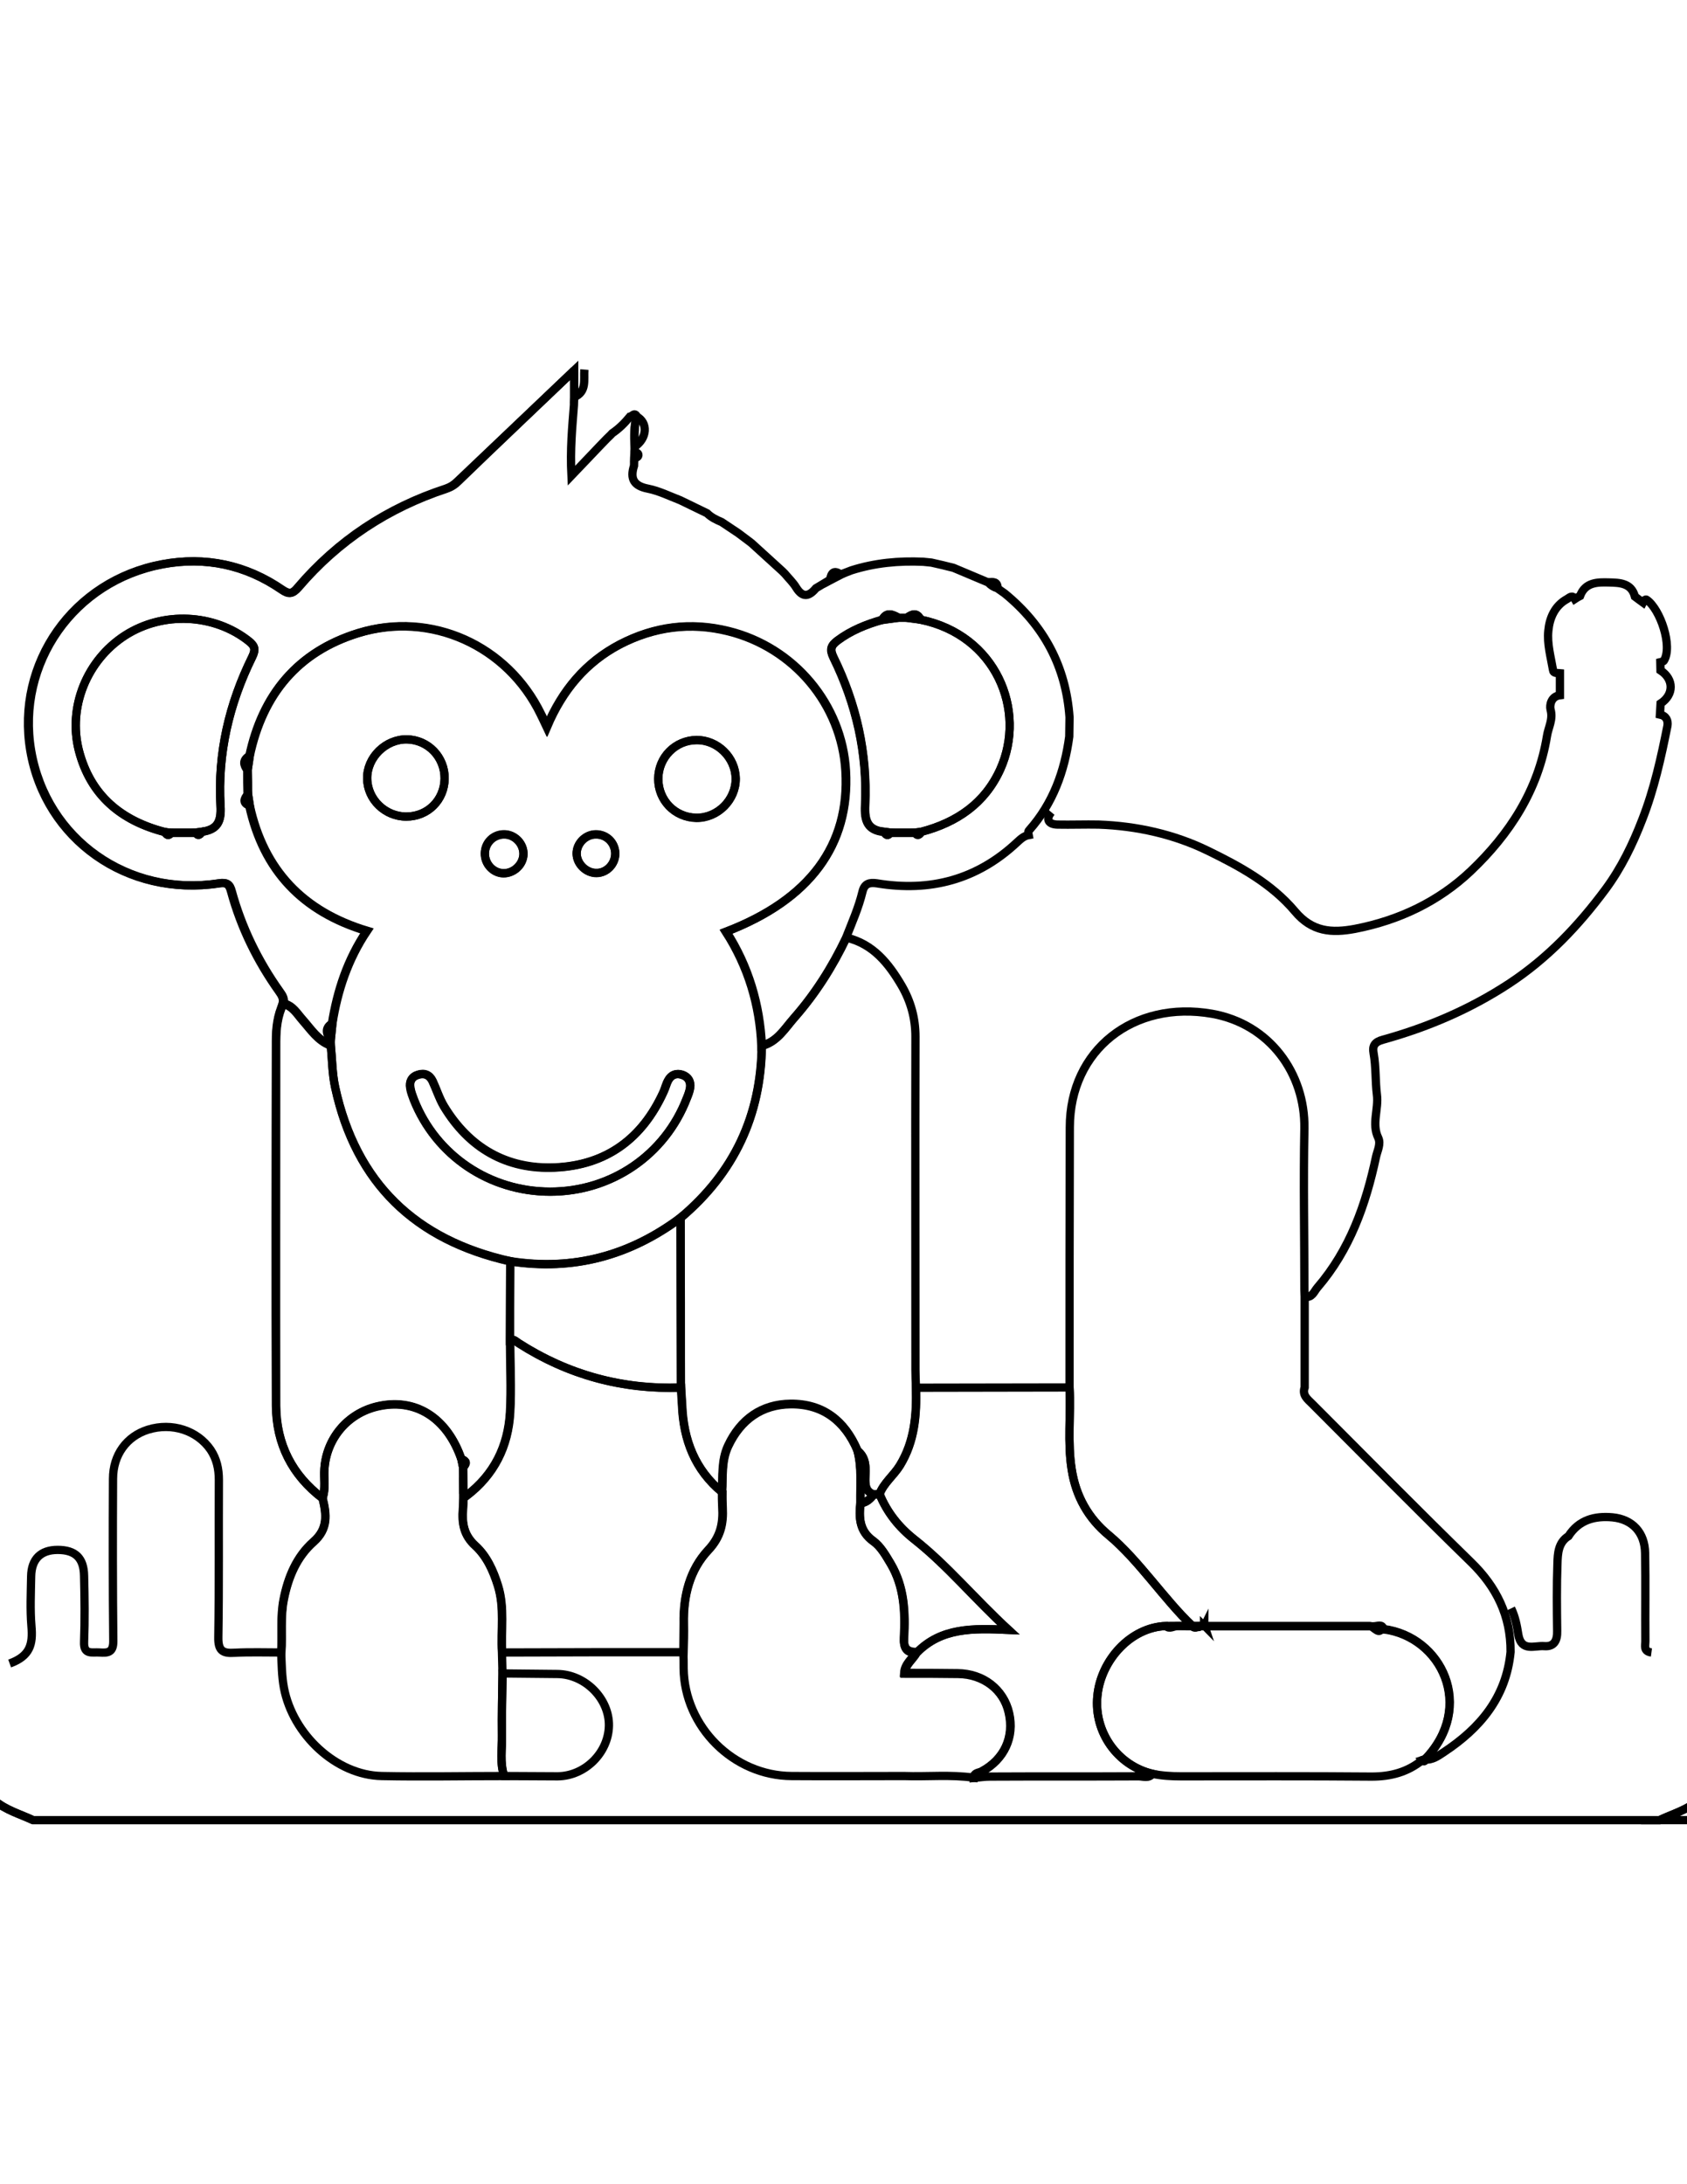 <?xml version="1.0" encoding="utf-8"?>
<!-- Generator: Adobe Illustrator 22.1.0, SVG Export Plug-In . SVG Version: 6.00 Build 0)  -->
<svg version="1.1" id="Layer_1" xmlns="http://www.w3.org/2000/svg" xmlns:xlink="http://www.w3.org/1999/xlink" x="0px" y="0px"
	 viewBox="0 0 612 792" style="enable-background:new 0 0 612 792;" xml:space="preserve">
<path style="fill:none;stroke:#000000;stroke-width:3;stroke-miterlimit:10;" d="M381.4,294.5c-2,2.4-1.3,4.4,2.2,4.5
	c5,0.1,10-0.1,15,0c13.8,0.5,27.3,3.5,39.6,9.5c11.5,5.6,23.1,11.9,31.6,22c6.2,7.4,13.3,7.9,21.8,6.3c16-3.1,30.3-9.9,42-21
	c14-13.3,24.4-29.2,27.6-48.9c0.5-3.2,2.3-6,1.3-9.6c-0.4-1.6,0.2-4.8,3.4-5.2c0-2.7,0-5.3,0-8c-1-0.1-2.4,0.1-2.5-1.1
	c-0.8-4.7-2.2-9.6-1.7-14.3c0.4-4.4,2.2-9,6.8-11.5c1-0.6,1.9-1.6,2.8,0c0.6-0.4,1.3-0.8,1.9-1.1c1.9-5.1,6.5-5,10.5-4.9
	c3.7,0.1,8.1,0.1,9.4,5.1c1,0.7,1.9,1.5,2.9,2.2c0.3-0.6,0.9-1.4,1.4-1c4.9,3.4,9.5,16.9,6.2,22.1c-0.2,0.3-0.9,0.4-1.3,0.5
	c0,1,0.1,2,0.1,3c4.9,3.2,4.9,8.8,0,12c-0.1,1.3-0.1,2.7-0.2,4c2.3,0.5,3,2.2,2.7,4.1c-2.3,11.5-4.8,22.9-9.1,33.9
	c-3.5,9.1-7.7,17.7-13.4,25.4c-9.8,13.2-21,25-35,34.2c-14.2,9.3-29.5,15.8-45.7,20.3c-3,0.8-3.9,2.2-3.4,4.9c0.9,5,0.6,10.2,1.2,15
	c0.7,5.3-2,10.6,0.5,15.7c1,2.2-0.3,4.6-0.8,6.8c-3.7,17.4-9.5,33.8-21.3,47.5c-1.2,1.4-1.9,3.8-4.5,3.3"/>
<path style="fill:none;stroke:#000000;stroke-width:3;stroke-miterlimit:10;" d="M548.2,583.2c1.5,3.1,2.1,6.3,2.6,9.5
	c1.1,6.4,6,3.9,9.4,4.2c3.7,0.3,4.8-2.2,4.7-5.5c-0.1-8.2-0.2-16.3,0.1-24.5c0.1-3.6,0.3-7.6,4-9.9c3.8-5.9,9.5-7.4,16-6.8
	c7.2,0.7,11.7,5.5,11.8,13c0.2,10.6,0,21.3,0.1,31.9c0,1.6-0.8,3.7,2.2,4.1"/>
<path style="fill:none;stroke:#000000;stroke-width:3;stroke-miterlimit:10;" d="M212,134c-0.3,3.7,1,8-3.7,10c0-2.9,0-5.7,0-9.7
	c-14.5,13.9-28.3,26.9-41.9,40.1c-1.4,1.4-2.7,2.2-4.4,2.8c-21.2,7-39.2,18.8-53.7,35.8c-2.1,2.4-3.4,2.5-5.9,0.8
	c-13.1-9-27.8-12.1-43.3-9.2c-32.3,6-53.2,35.9-47.8,67.6c5.5,32.1,35.2,53.2,68.3,48.1c2.7-0.4,3.8,0.2,4.5,2.9
	c3.6,13.1,9.5,25.2,17.4,36.3c1,1.4,1.9,2.7,1.3,4.5c-2.1,4.3-2.6,8.9-2.6,13.6c0,44.1-0.1,88.2,0,132.3
	c0.1,13.8,5.8,25.1,16.9,33.5c1.4,5.8,2,11-3.3,15.7c-6.1,5.4-9.2,12.7-10.8,20.8c-1.3,6.4-0.5,12.9-0.9,19.3
	c-5.7,0-11.3-0.2-17,0.1c-4.4,0.3-6-0.8-5.9-5.7c0.3-19,0.1-38,0.2-57c0-4-0.8-7.6-3-10.9c-4.8-7-14-10-22.7-7.3
	C46,520.8,41,527.5,41,536.2c-0.1,19.7-0.1,39.3,0.1,59c0,4.1-2.1,4.2-5,4c-2.6-0.2-5.8,1-5.6-3.8c0.3-8,0.2-16,0-24
	c-0.1-6.5-3.2-9.4-9.6-9.4c-6.1,0-9.5,3.3-9.6,9.6c-0.1,6-0.4,12,0.1,18c0.6,6.7-0.5,10.9-7.9,13.6"/>
<path style="fill:none;stroke:#000000;stroke-width:3;stroke-miterlimit:10;" d="M616.4,652.6c-4.3,3.7-9.5,5.1-14.4,7.4
	c-196.7,0-393.3,0-590,0c-4.7-2.2-9.8-3.6-14-7.1"/>
<path style="fill:none;stroke:#000000;stroke-width:3;stroke-miterlimit:10;" d="M624.5,660.1c-7.5-0.2-15-0.1-22.5-0.1
	c4.9-2.3,10.1-3.7,14.4-7.4"/>
<path style="fill:none;stroke:#000000;stroke-width:3;stroke-miterlimit:10;" d="M-2,652.9c4.2,3.5,9.3,4.9,14,7.1"/>
<path style="fill:none;stroke:#000000;stroke-width:3;stroke-miterlimit:10;" d="M208.3,134.3c0,4,0,6.8,0,9.7c0,1-0.1,2-0.1,3
	c-0.6,7.9-1.4,15.9-0.9,25.5c5-5.2,8.9-9.4,12.9-13.5c0.6-0.6,1.3-1.2,1.9-1.9c2.5-1.7,4.5-3.7,6.4-6c0.8-0.1,1.6-1.7,2.5-0.2
	c-0.9,3.6-0.9,7.3-0.7,11c0,0.7,0,1.3-0.1,2c0,0.7,0,1.3-0.1,2c0,1-0.1,2-0.1,3c-1.5,4.7-0.1,7.3,5.1,8.3c4,0.8,7.8,2.7,11.7,4.2
	c3.2,1.6,6.5,3.1,9.7,4.7c1.5,1.5,3.4,2.4,5.3,3.2c2,1.3,4,2.7,6,4c1.3,1,2.7,2,4,3c0.3,0.2,0.6,0.5,0.9,0.7
	c3.7,3.4,7.4,6.7,11.1,10.1c0.3,0.3,0.6,0.6,0.9,0.9c1.4,1.7,3,3.2,4.1,5c2.4,3.9,4.7,3.3,7.2,0.3c1.7-1,3.3-2,5-3
	c1.3-0.7,2.7-1.3,4-2c1.3-0.5,2.6-1,3.9-1.5c8.5-2.7,17.2-3.5,26-3.1c1,0.1,2,0.2,3,0.3c2.7,0.6,5.3,1.2,8,1.9
	c4.2,1.8,8.4,3.5,12.6,5.3c0.9,1,2,1.7,3.3,2.1c0.9,0.6,1.8,1.3,2.7,1.9c14.2,11.6,22.2,26.5,23.5,44.9c0,2.3-0.1,4.7-0.1,7
	c-1.7,12.6-5.9,24.2-14.5,33.9c-0.6,0.6-0.3,1.2-0.2,1.8c-1.7,0.3-2.9,1.4-4.2,2.6c-14.5,13.6-31.6,18.1-50.9,14.9
	c-2.7-0.4-4.5,0.1-5.2,3c-1.4,5.8-3.8,11.2-6,16.8c-5,10.5-11.2,20.3-18.9,29.1c-3.4,3.8-6.2,8.8-11.8,10.1
	c-0.6-14.9-4.8-28.8-12.9-41.4c30.4-11.7,45-31.4,43.4-58.3c-1.4-24.1-18.7-44.8-42.6-50.7c-13.7-3.4-26.8-1.6-39.3,4.8
	c-12.4,6.5-20.9,16.6-26.5,29.9c-0.9-1.9-1.5-3.2-2.2-4.6c-12.1-24.9-39.9-37.5-66.2-29.4c-22,6.8-34.8,22.3-39.5,44.7
	c-2.5,1.3-2,3.1-0.7,4.9c0,3,0,6,0.1,9c-1.4,1.6-1.7,3,0.6,3.9c5.1,23.5,19.3,38.5,42.6,45.5c-7,10.4-10.7,21.7-12.6,33.6
	c-2.8,1.7-1.8,3.8-0.6,5.9c0,0.7,0,1.3,0,2c-4.5-1.7-7-5.6-10-9c-2.1-2.4-3.7-5.4-7.3-6.1c0.5-1.8-0.3-3.1-1.3-4.5
	c-7.9-11.1-13.8-23.1-17.4-36.3c-0.7-2.7-1.8-3.3-4.5-2.9c-33.1,5.1-62.8-15.9-68.3-48.1c-5.4-31.7,15.5-61.6,47.8-67.6
	c15.5-2.9,30.2,0.2,43.3,9.2c2.6,1.8,3.9,1.7,5.9-0.8c14.5-17,32.5-28.9,53.7-35.8c1.7-0.6,3-1.4,4.4-2.8
	C180,161.2,193.7,148.2,208.3,134.3 M334.3,301.6c12.8-3.4,23-10.3,28.6-22.7c9.6-21.4-1.6-48.6-28.9-54.2c-1.3-2.7-3.1-2.1-5-0.7
	c-1,0-2,0-3,0c-2.2-1.2-4.4-2.3-6,0.8c-5.8,1.6-11.3,3.8-16.2,7.5c-2.4,1.8-2.9,3.2-1.5,6.1c8.3,16.9,12.4,34.8,11.5,53.6
	c-0.3,5.7,0.9,9.1,6.9,9.7c0.6,1,1.3,1.7,2.3,0.3c3,0,6,0,8.9,0C332.9,303.4,333.6,302.6,334.3,301.6z M73.3,301.6
	c5.5-0.8,7.1-3.6,6.7-9.4c-1.1-19,3.1-37,11.5-54c1.3-2.7,1-3.9-1.2-5.7c-12.6-10-31.1-10.9-44.9-2.1c-13.9,8.9-20.8,25.9-16.8,41.7
	c4.2,16.3,15.3,25.5,31.2,29.6c0.6,1,1.3,1.7,2.3,0.3c3,0,6,0,8.9,0C71.9,303.4,72.6,302.6,73.3,301.6z"/>
<path style="fill:none;stroke:#000000;stroke-width:3;stroke-miterlimit:10;" d="M548,599c-1.6,16.5-11.1,27.7-24.3,36.4
	c-2,1.3-4.1,2.9-6.8,2.6l0,0c18.4-19.1,6-44.5-15-47.2c-0.4-2.1-2.1-1.1-3.6-1.1h-1.6c-4.4,0-8.7,0-13.1,0c-15.6,0-31.2,0-46.7,0
	h-0.1c-0.5-0.1-0.9-0.1-1.3,0c0,0,0,0-0.1,0l0,0l0,0c-0.1,0-0.2,0-0.3,0.1c-0.1,0-0.1,0-0.2,0.1c-0.1,0-0.3,0.1-0.4,0.1
	c-0.5,0.1-0.9,0.2-1.3,0.1c-0.1,0-0.2,0-0.2-0.1c-0.1-0.1-0.3-0.2-0.4-0.3l0,0l0,0c-10.2-9.7-19.5-24-30.4-33
	c-7.4-6.1-11.9-14.1-13.4-23.7c-1.6-9.9-0.3-19.9-0.8-29.8c0-31.5,0-62.9,0.1-94.4c0-28.1,23.1-46.2,51.6-41.2
	c20.9,3.7,33.8,21.6,33.5,41.6c-0.4,19.5,0,38.9,0,58.4c0,0.8,0.1,1.7,0.1,2.5v33c-1,2.8,1.1,4.3,2.7,5.9
	c19.2,19.2,38.2,38.5,57.6,57.4C542.9,575.4,548.1,586,548,599z"/>
<path style="fill:none;stroke:#000000;stroke-width:3;stroke-miterlimit:10;" d="M517,637.9C517,638,517,638,517,637.9L517,637.9
	C516.9,638,517,638,517,637.9z"/>
<path style="fill:none;stroke:#000000;stroke-width:3;stroke-miterlimit:10;" d="M230.2,162c-0.2-3.7-0.2-7.4,0.7-11
	C235.2,153.2,234.8,159,230.2,162z"/>
<path style="fill:none;stroke:#000000;stroke-width:3;stroke-miterlimit:10;" d="M305.1,208.4c-1.3,0.7-2.7,1.3-4,2
	C301.5,207.6,302.6,206.5,305.1,208.4z"/>
<path style="fill:none;stroke:#000000;stroke-width:3;stroke-miterlimit:10;" d="M361.9,213.2c-1.3-0.4-2.4-1.1-3.3-2.1
	C360.2,211,361.9,210.8,361.9,213.2z"/>
<path style="fill:none;stroke:#000000;stroke-width:3;stroke-miterlimit:10;" d="M230.1,166c0-0.7,0-1.3,0.1-2
	c0.6,0.1,1.4,0.2,1.4,1C231.5,165.9,230.8,165.9,230.1,166z"/>
<path style="fill:none;stroke:#000000;stroke-width:3;stroke-miterlimit:10;" d="M182.9,644c-14.8,0-29.6,0.3-44.4,0
	c-16.5-0.3-32.3-15-35.5-32c-0.8-4.3-0.8-8.6-1-12.9c0.4-6.4-0.4-12.9,0.9-19.3c1.6-8,4.7-15.4,10.8-20.8c5.4-4.7,4.7-10,3.3-15.7
	c1.2-3.6,0.4-7.2,0.7-10.8c0.8-10.9,8.3-19.8,18.9-22.4c13.9-3.4,25.6,3.9,30.8,19.1c0.2,1,0.4,2,0.6,2.9c0,3,0.1,6,0.1,9
	c0,0.7,0,1.4,0,2.1c0,1.3-0.1,2.7-0.2,4c-0.4,5.1,0.3,9.5,4.5,13.3c4.1,3.8,6.5,9,8.2,14.5c2.5,8,1,16.1,1.5,24.2
	c0.1,2.6,0.1,5.1,0.2,7.7c-0.1,7.5-0.3,14.9-0.2,22.4C182.2,634.1,181.2,639.1,182.9,644z"/>
<path style="fill:none;stroke:#000000;stroke-width:3;stroke-miterlimit:10;" d="M167.4,529.1c-5.2-15.2-16.9-22.5-30.8-19.1
	c-10.6,2.6-18.1,11.6-18.9,22.4c-0.3,3.6,0.6,7.3-0.7,10.8c-11.1-8.4-16.8-19.7-16.9-33.5c-0.2-44.1-0.1-88.2,0-132.3
	c0-4.6,0.5-9.3,2.6-13.6c3.6,0.7,5.1,3.7,7.3,6.1c3,3.4,5.4,7.3,10,9c0.5,5.1,0.5,10.4,1.6,15.4c7.6,34.7,29.1,55.3,63.5,63
	c0,9.5-0.1,19-0.1,28.5c0,8.8,0.5,17.6,0,26.3c-0.7,12.3-5.8,22.6-15.8,30.2c-0.4-0.4-0.7-0.9-1.1-1.3c0-3-0.1-6-0.1-9
	C169.4,530.7,169.3,529.7,167.4,529.1z"/>
<path style="fill:none;stroke:#000000;stroke-width:3;stroke-miterlimit:10;" d="M356.1,642.3c-1,0.6-2.8,0.4-2.9,2.3
	c-8.4-1.2-16.8-0.3-25.2-0.6c-13.6,0-27.2,0.1-40.8,0c-21.1-0.1-38.9-17.8-39.2-39c0-2,0-4-0.1-6c0-3.5,0.1-6.9,0.1-10.4
	c-0.2-9.9,2.2-19.4,8.9-26.6c4.5-4.8,5.5-9.7,5.1-15.6c-0.1-1.8-0.1-3.6-0.1-5.5c0.3-5.6-0.3-11.3,2.2-16.7
	c4.5-9.6,12.2-15.1,22.7-15.2c11.7-0.1,19.7,6.1,24.2,16.8c1.7,6.3,1,12.7,1.1,19c-0.5,5.3-0.5,10.2,4.7,13.9
	c2.6,1.9,4.5,5.2,6.3,8.2c4.9,8.4,5.3,17.6,4.8,26.9c-0.2,3.6,1,5.2,4.5,5.2c-1.5,2.5-4.2,4.3-4.4,7.6c6.5,0,12.9,0,19.4,0.1
	c9.3,0.1,16.6,5.8,18.5,14.2C368,629.9,364.3,637.9,356.1,642.3z"/>
<path style="fill:none;stroke:#000000;stroke-width:3;stroke-miterlimit:10;" d="M432.6,589.6c-0.8,0-1.6,0-2.4,0H430
	c-2.3,0-4.7-0.1-7,0c-12.8,0.4-23.7,12.3-24.9,25.4c-1.3,13.1,7.3,25.2,20,28.2c-1.4,1.8-3.4,0.9-5.1,0.9c-17.9,0.1-35.9,0-53.8,0.1
	c-2,0-3.9,0.3-5.9,0.5c0.1-1.8,1.8-1.7,2.9-2.3c8.1-4.4,11.9-12.5,9.9-21.2c-1.9-8.4-9.3-14.1-18.5-14.2c-6.5-0.1-12.9-0.1-19.4-0.1
	c0.2-3.3,2.9-5,4.4-7.6c8.9-9.1,20.4-8.9,33.3-8.3c-12.4-11.4-22.1-23.3-34.2-32.8c-5.6-4.4-9.9-9.8-12.6-16.4
	c1.5-4.1,5.1-6.7,7.4-10.4c5.4-8.8,6.1-18.4,5.8-28.2c18.6,0,37.2-0.1,55.7-0.1c0.5,9.9-0.8,19.9,0.8,29.8c1.5,9.6,6,17.6,13.4,23.7
	C413,565.6,422.3,579.9,432.6,589.6L432.6,589.6z"/>
<path style="fill:none;stroke:#000000;stroke-width:3;stroke-miterlimit:10;" d="M435.4,589.6c-0.1,0-0.2,0-0.3,0.1
	c-0.1,0-0.1,0-0.2,0.1c-0.1,0-0.3,0.1-0.4,0.1c-0.5,0.1-0.9,0.2-1.3,0.1c-0.1,0-0.2,0-0.2-0.1c-0.1-0.1-0.3-0.2-0.4-0.3
	C433.5,589.6,434.5,589.6,435.4,589.6z"/>
<path style="fill:none;stroke:#000000;stroke-width:3;stroke-miterlimit:10;" d="M436.8,589.6L436.8,589.6h-0.1c-0.4,0-0.9,0-1.3,0
	l0,0c0,0,0,0,0.1,0l0,0C435.9,589.5,436.3,589.5,436.8,589.6z"/>
<path style="fill:none;stroke:#000000;stroke-width:3;stroke-miterlimit:10;" d="M436.9,589.6L436.9,589.6
	C436.9,589.7,436.8,589.8,436.9,589.6L436.9,589.6L436.9,589.6z"/>
<path style="fill:none;stroke:#000000;stroke-width:3;stroke-miterlimit:10;" d="M437,589.6L437,589.6
	C436.9,589.5,436.9,589.3,437,589.6z"/>
<path style="fill:none;stroke:#000000;stroke-width:3;stroke-miterlimit:10;" d="M257,562.1c-6.8,7.2-9.1,16.6-8.9,26.6
	c0.1,3.5,0,6.9-0.1,10.4c-21.9,0-43.9,0-65.8,0.1c-0.5-8,1-16.2-1.5-24.2c-1.7-5.5-4.1-10.8-8.2-14.5c-4.3-3.9-4.9-8.2-4.5-13.3
	c0.1-1.3,0.1-2.7,0.2-4c0.4-0.3,0.8-0.6,1.1-0.8c10-7.6,15.1-17.9,15.8-30.2c0.5-8.8,0-17.6,0-26.3c1.3-0.4,2.2,0.6,3.1,1.2
	c18,11.5,37.6,16.8,58.9,16.1c0.1,2.1,0.3,4.3,0.4,6.4c0.5,12.5,4.6,23.4,14.6,31.6c0,1.8,0,3.6,0.1,5.5
	C262.5,552.4,261.5,557.3,257,562.1z"/>
<path style="fill:none;stroke:#000000;stroke-width:3;stroke-miterlimit:10;" d="M517,637.9c-0.3,0.1-0.7,0.2-1,0.3
	c-5.4,4.4-11.5,6-18.4,6c-23.1-0.2-46.1-0.1-69.2-0.1c-3.5,0-6.9-0.2-10.3-0.9c-12.7-3-21.3-15.2-20-28.2
	c1.3-13.1,12.2-25,24.9-25.4c1.2,1.3,2.8,0,4.2,0h3c0.8,0,1.6,0,2.4,0l0,0c0.1,0.1,0.3,0.2,0.4,0.3s0.2,0.1,0.2,0.1
	c0.4,0.1,0.8,0,1.3-0.1c0.1,0,0.3-0.1,0.4-0.1s0.1,0,0.2-0.1c0.1,0,0.2-0.1,0.3-0.1l0,0c0.4,0,0.8,0,1.3,0h0.1c0,0.2,0,0.1,0.1,0
	c15.6,0,31.2,0,46.8,0c4.4,0,8.7,0,13.1,0l0,0c1.4,0,3,2.8,4.2,1.4c0.3-0.1,0.6-0.2,1-0.3C523,593.4,535.4,618.8,517,637.9z"/>
<path style="fill:none;stroke:#000000;stroke-width:3;stroke-miterlimit:10;" d="M435.5,589.6c0.4,0,0.8,0,1.2,0
	C436.3,589.6,435.8,589.6,435.5,589.6L435.5,589.6c-0.2,0-0.3,0-0.4,0.1c-0.1,0-0.1,0-0.2,0.1c-0.1,0-0.3,0.1-0.4,0.1
	c-0.5,0.1-0.9,0.2-1.3,0.1c-0.1,0-0.2,0-0.2-0.1c-0.1-0.1-0.3-0.2-0.4-0.3l0,0c-0.8,0-1.6,0-2.4,0h2.3
	C433.5,589.6,434.5,589.6,435.5,589.6L435.5,589.6z"/>
<path style="fill:none;stroke:#000000;stroke-width:3;stroke-miterlimit:10;" d="M436.8,589.6L436.8,589.6
	C436.9,589.7,436.8,589.8,436.8,589.6z"/>
<path style="fill:none;stroke:#000000;stroke-width:3;stroke-miterlimit:10;" d="M182.9,644c-1.6-4.9-0.7-9.9-0.8-14.8
	c-0.1-7.5,0.1-14.9,0.2-22.4c6.6,0.1,13.3,0.1,19.9,0.2c10.1,0.1,18.9,9,18.7,18.8s-8.7,18.2-18.6,18.3
	C195.8,644.1,189.3,644,182.9,644z"/>
<path style="fill:none;stroke:#000000;stroke-width:3;stroke-miterlimit:10;" d="M517,637.9C517,638,517,638,517,637.9
	c-0.1,1-0.5,0.9-1,0.3C516.3,638.1,516.7,638,517,637.9z"/>
<path style="fill:none;stroke:#000000;stroke-width:3;stroke-miterlimit:10;" d="M185.1,457.4c-34.4-7.7-56-28.3-63.5-63
	c-1.1-5-1.1-10.2-1.6-15.4c0-0.7,0-1.3,0-2c0.2-2,0.4-4,0.6-5.9c1.9-11.9,5.6-23.2,12.6-33.6c-23.2-7-37.5-22-42.6-45.5
	c-0.2-1.3-0.4-2.6-0.6-3.9c0-3,0-6-0.1-9c0.2-1.6,0.4-3.3,0.7-4.9c4.7-22.4,17.5-37.9,39.5-44.7c26.4-8.1,54.1,4.5,66.2,29.4
	c0.7,1.3,1.3,2.7,2.2,4.6c5.6-13.2,14.1-23.4,26.5-29.9s25.6-8.2,39.3-4.8c23.9,5.9,41.2,26.6,42.6,50.7
	c1.5,26.9-13.1,46.7-43.4,58.3c8.1,12.6,12.2,26.5,12.9,41.4c-0.3,25.3-10.1,46.1-29.4,62.4C228.5,455.3,208,460.9,185.1,457.4z
	 M199.6,432.1c22.2,0,41.7-13.3,49.6-33.9c0.5-1.2,1-2.5,1.2-3.8c0.3-2.2-0.6-3.9-2.8-4.7c-2.2-0.7-4,0-5.1,1.9
	c-0.7,1.3-1,2.8-1.7,4.2c-7.7,17-20.8,26.7-39.5,27.5c-17.6,0.7-31.1-7.2-40.2-22.2c-1.7-2.8-2.7-6.1-4.1-9.1
	c-1.1-2.3-3-3.1-5.4-2.3c-2.3,0.7-3.1,2.5-2.7,4.7c0.2,1.5,0.8,2.9,1.3,4.3C158.1,419,177.6,432.1,199.6,432.1z M238.8,282.4
	c0,7.8,6,14,13.8,14.1c7.8,0.1,14.4-6.5,14.3-14.3c-0.1-7.6-6.6-13.9-14.2-13.9C245,268.4,238.9,274.7,238.8,282.4z M161.3,282.3
	c0.1-7.8-6-14-13.7-14.2c-7.7-0.1-14.5,6.5-14.4,14.2c0.1,7.6,6.5,13.8,14.2,13.8C155.2,296.1,161.2,290.1,161.3,282.3z
	 M189.9,309.8c0.1-3.8-3-7.1-6.8-7.2c-3.9-0.1-7.1,2.9-7.2,6.8c-0.1,3.9,3,7.2,6.7,7.3C186.4,316.7,189.7,313.5,189.9,309.8z
	 M223.2,309.4c-0.1-3.9-3.2-6.9-7.1-6.9c-3.8,0.1-7,3.4-6.9,7.1s3.5,7,7.2,6.9C220.1,316.6,223.2,313.3,223.2,309.4z"/>
<path style="fill:none;stroke:#000000;stroke-width:3;stroke-miterlimit:10;" d="M326.4,531.4c-2.2,3.6-5.8,6.3-7.4,10.4
	c-0.7,0-1.4,0-2.1,0.1c-2.8-1-3.1-3.2-3-5.8c0.1-3.6,0.6-7.4-2.8-10.1c-4.6-10.7-12.5-16.9-24.2-16.8c-10.5,0.1-18.2,5.6-22.7,15.2
	c-2.5,5.3-1.9,11-2.2,16.7c-10-8.2-14.1-19.1-14.6-31.6c-0.1-2.1-0.3-4.3-0.4-6.4c0-20.5,0-41.1-0.1-61.6
	c19.4-16.3,29.2-37.1,29.4-62.4c5.7-1.3,8.5-6.2,11.9-10.1c7.7-8.7,13.9-18.5,18.9-29c9.7,2.3,15.3,9.4,20,17.4
	c3.3,5.7,5,11.8,5,18.5c-0.1,40.3,0,80.6,0,120.8c0,2.2,0.1,4.3,0.2,6.5C332.5,513,331.8,522.6,326.4,531.4z"/>
<path style="fill:none;stroke:#000000;stroke-width:3;stroke-miterlimit:10;" d="M59.8,301.7c-15.9-4.1-27-13.3-31.2-29.6
	c-4-15.7,2.9-32.7,16.8-41.7c13.7-8.8,32.3-7.9,44.9,2.1c2.2,1.8,2.5,3,1.2,5.7c-8.4,17-12.6,35.1-11.5,54c0.3,5.8-1.2,8.6-6.7,9.4
	c-0.8,0.1-1.6,0.2-2.3,0.3c-3,0-6,0-8.9,0C61.3,301.9,60.5,301.8,59.8,301.7z"/>
<path style="fill:none;stroke:#000000;stroke-width:3;stroke-miterlimit:10;" d="M326,224c1,0,2,0,3,0c1.7,0.2,3.3,0.5,5,0.7
	c27.3,5.6,38.5,32.9,28.9,54.2c-5.6,12.4-15.7,19.3-28.6,22.7c-0.8,0.1-1.5,0.2-2.3,0.3c-3,0-6,0-8.9,0c-0.8-0.1-1.5-0.2-2.3-0.3
	c-6-0.6-7.2-4-6.9-9.7c0.8-18.8-3.2-36.7-11.5-53.6c-1.4-2.9-0.9-4.3,1.5-6.1c4.9-3.6,10.4-5.8,16.2-7.5
	C322,224.5,324,224.3,326,224z"/>
<path style="fill:none;stroke:#000000;stroke-width:3;stroke-miterlimit:10;" d="M326,224c-2,0.3-4,0.5-6,0.8
	C321.6,221.7,323.8,222.8,326,224z"/>
<path style="fill:none;stroke:#000000;stroke-width:3;stroke-miterlimit:10;" d="M334,224.7c-1.7-0.2-3.3-0.5-5-0.7
	C330.9,222.6,332.6,221.9,334,224.7z"/>
<path style="fill:none;stroke:#000000;stroke-width:3;stroke-miterlimit:10;" d="M120.6,371.1c-0.2,2-0.4,4-0.6,5.9
	C118.8,374.9,117.8,372.7,120.6,371.1z"/>
<path style="fill:none;stroke:#000000;stroke-width:3;stroke-miterlimit:10;" d="M90.6,274c-0.2,1.6-0.4,3.3-0.7,4.9
	C88.6,277.1,88.1,275.4,90.6,274z"/>
<path style="fill:none;stroke:#000000;stroke-width:3;stroke-miterlimit:10;" d="M90,288c0.2,1.3,0.4,2.6,0.6,3.9
	C88.4,291,88.6,289.6,90,288z"/>
<path style="fill:none;stroke:#000000;stroke-width:3;stroke-miterlimit:10;" d="M59.8,301.7c0.8,0.1,1.5,0.2,2.3,0.3
	C61.1,303.3,60.4,302.7,59.8,301.7z"/>
<path style="fill:none;stroke:#000000;stroke-width:3;stroke-miterlimit:10;" d="M71,301.9c0.8-0.1,1.6-0.2,2.3-0.3
	C72.6,302.6,71.9,303.4,71,301.9z"/>
<path style="fill:none;stroke:#000000;stroke-width:3;stroke-miterlimit:10;" d="M332,301.9c0.8-0.1,1.5-0.2,2.3-0.3
	C333.6,302.6,332.9,303.4,332,301.9z"/>
<path style="fill:none;stroke:#000000;stroke-width:3;stroke-miterlimit:10;" d="M320.7,301.6c0.8,0.1,1.5,0.2,2.3,0.3
	C322.1,303.4,321.4,302.7,320.7,301.6z"/>
<path style="fill:none;stroke:#000000;stroke-width:3;stroke-miterlimit:10;" d="M167.4,529.1c1.9,0.6,2,1.6,0.6,2.9
	C167.8,531,167.6,530,167.4,529.1z"/>
<path style="fill:none;stroke:#000000;stroke-width:3;stroke-miterlimit:10;" d="M169.2,542.3c-0.4,0.3-0.8,0.6-1.1,0.8
	c0-0.7,0-1.4,0-2.1C168.4,541.5,168.8,541.9,169.2,542.3z"/>
<path style="fill:none;stroke:#000000;stroke-width:3;stroke-miterlimit:10;" d="M246.9,441.5c0,20.5,0,41.1,0.1,61.6
	c-21.3,0.8-41-4.6-58.9-16.1c-0.9-0.6-1.8-1.6-3.1-1.2c0-9.5,0.1-19,0.1-28.5C208,460.9,228.5,455.3,246.9,441.5z"/>
<path style="fill:none;stroke:#000000;stroke-width:3;stroke-miterlimit:10;" d="M365.8,591c-12.9-0.6-24.4-0.9-33.3,8.3
	c-3.6,0.1-4.7-1.5-4.5-5.2c0.5-9.3,0.2-18.5-4.8-26.9c-1.8-3-3.6-6.3-6.3-8.2c-5.2-3.7-5.3-8.6-4.7-13.9c2.1-0.2,3.5-1.6,4.8-3.2
	c0.7,0,1.4,0,2.1-0.1c2.7,6.6,7,12,12.6,16.4C343.7,567.7,353.4,579.6,365.8,591z"/>
<path style="fill:none;stroke:#000000;stroke-width:3;stroke-miterlimit:10;" d="M317,541.9c-1.3,1.6-2.6,2.9-4.8,3.2
	c-0.1-6.4,0.6-12.8-1.1-19c3.4,2.7,2.9,6.5,2.8,10.1C313.9,538.7,314.1,540.9,317,541.9z"/>
<path style="fill:none;stroke:#000000;stroke-width:3;stroke-miterlimit:10;" d="M199.6,432.1c-22,0-41.4-13.1-49.5-33.3
	c-0.5-1.4-1.1-2.8-1.3-4.3c-0.4-2.2,0.5-4,2.7-4.7c2.4-0.8,4.3,0,5.4,2.3c1.4,3,2.4,6.2,4.1,9.1c9.1,15.1,22.7,23,40.2,22.2
	c18.7-0.8,31.8-10.5,39.5-27.5c0.6-1.4,0.9-2.9,1.7-4.2c1.1-2,2.9-2.7,5.1-1.9c2.2,0.7,3.1,2.5,2.8,4.7c-0.2,1.3-0.7,2.6-1.2,3.8
	C241.2,418.8,221.8,432.1,199.6,432.1z"/>
<path style="fill:none;stroke:#000000;stroke-width:3;stroke-miterlimit:10;" d="M238.8,282.4c0-7.8,6.1-14,13.9-14
	c7.6-0.1,14,6.3,14.2,13.9c0.1,7.7-6.5,14.4-14.3,14.3C244.8,296.4,238.8,290.2,238.8,282.4z"/>
<path style="fill:none;stroke:#000000;stroke-width:3;stroke-miterlimit:10;" d="M161.3,282.3c-0.1,7.8-6.1,13.8-13.9,13.8
	c-7.7,0-14.1-6.2-14.2-13.8c-0.1-7.6,6.7-14.3,14.4-14.2C155.3,268.2,161.3,274.5,161.3,282.3z"/>
<path style="fill:none;stroke:#000000;stroke-width:3;stroke-miterlimit:10;" d="M189.9,309.8c-0.1,3.8-3.5,6.9-7.3,6.8
	s-6.8-3.4-6.7-7.3s3.2-6.9,7.2-6.8C186.9,302.7,190,306,189.9,309.8z"/>
<path style="fill:none;stroke:#000000;stroke-width:3;stroke-miterlimit:10;" d="M223.2,309.4c0.1,3.9-3.1,7.1-6.8,7.2
	c-3.7,0-7.1-3.2-7.2-6.9c-0.1-3.7,3.1-7.1,6.9-7.1C220,302.5,223.1,305.5,223.2,309.4z"/>
</svg>
